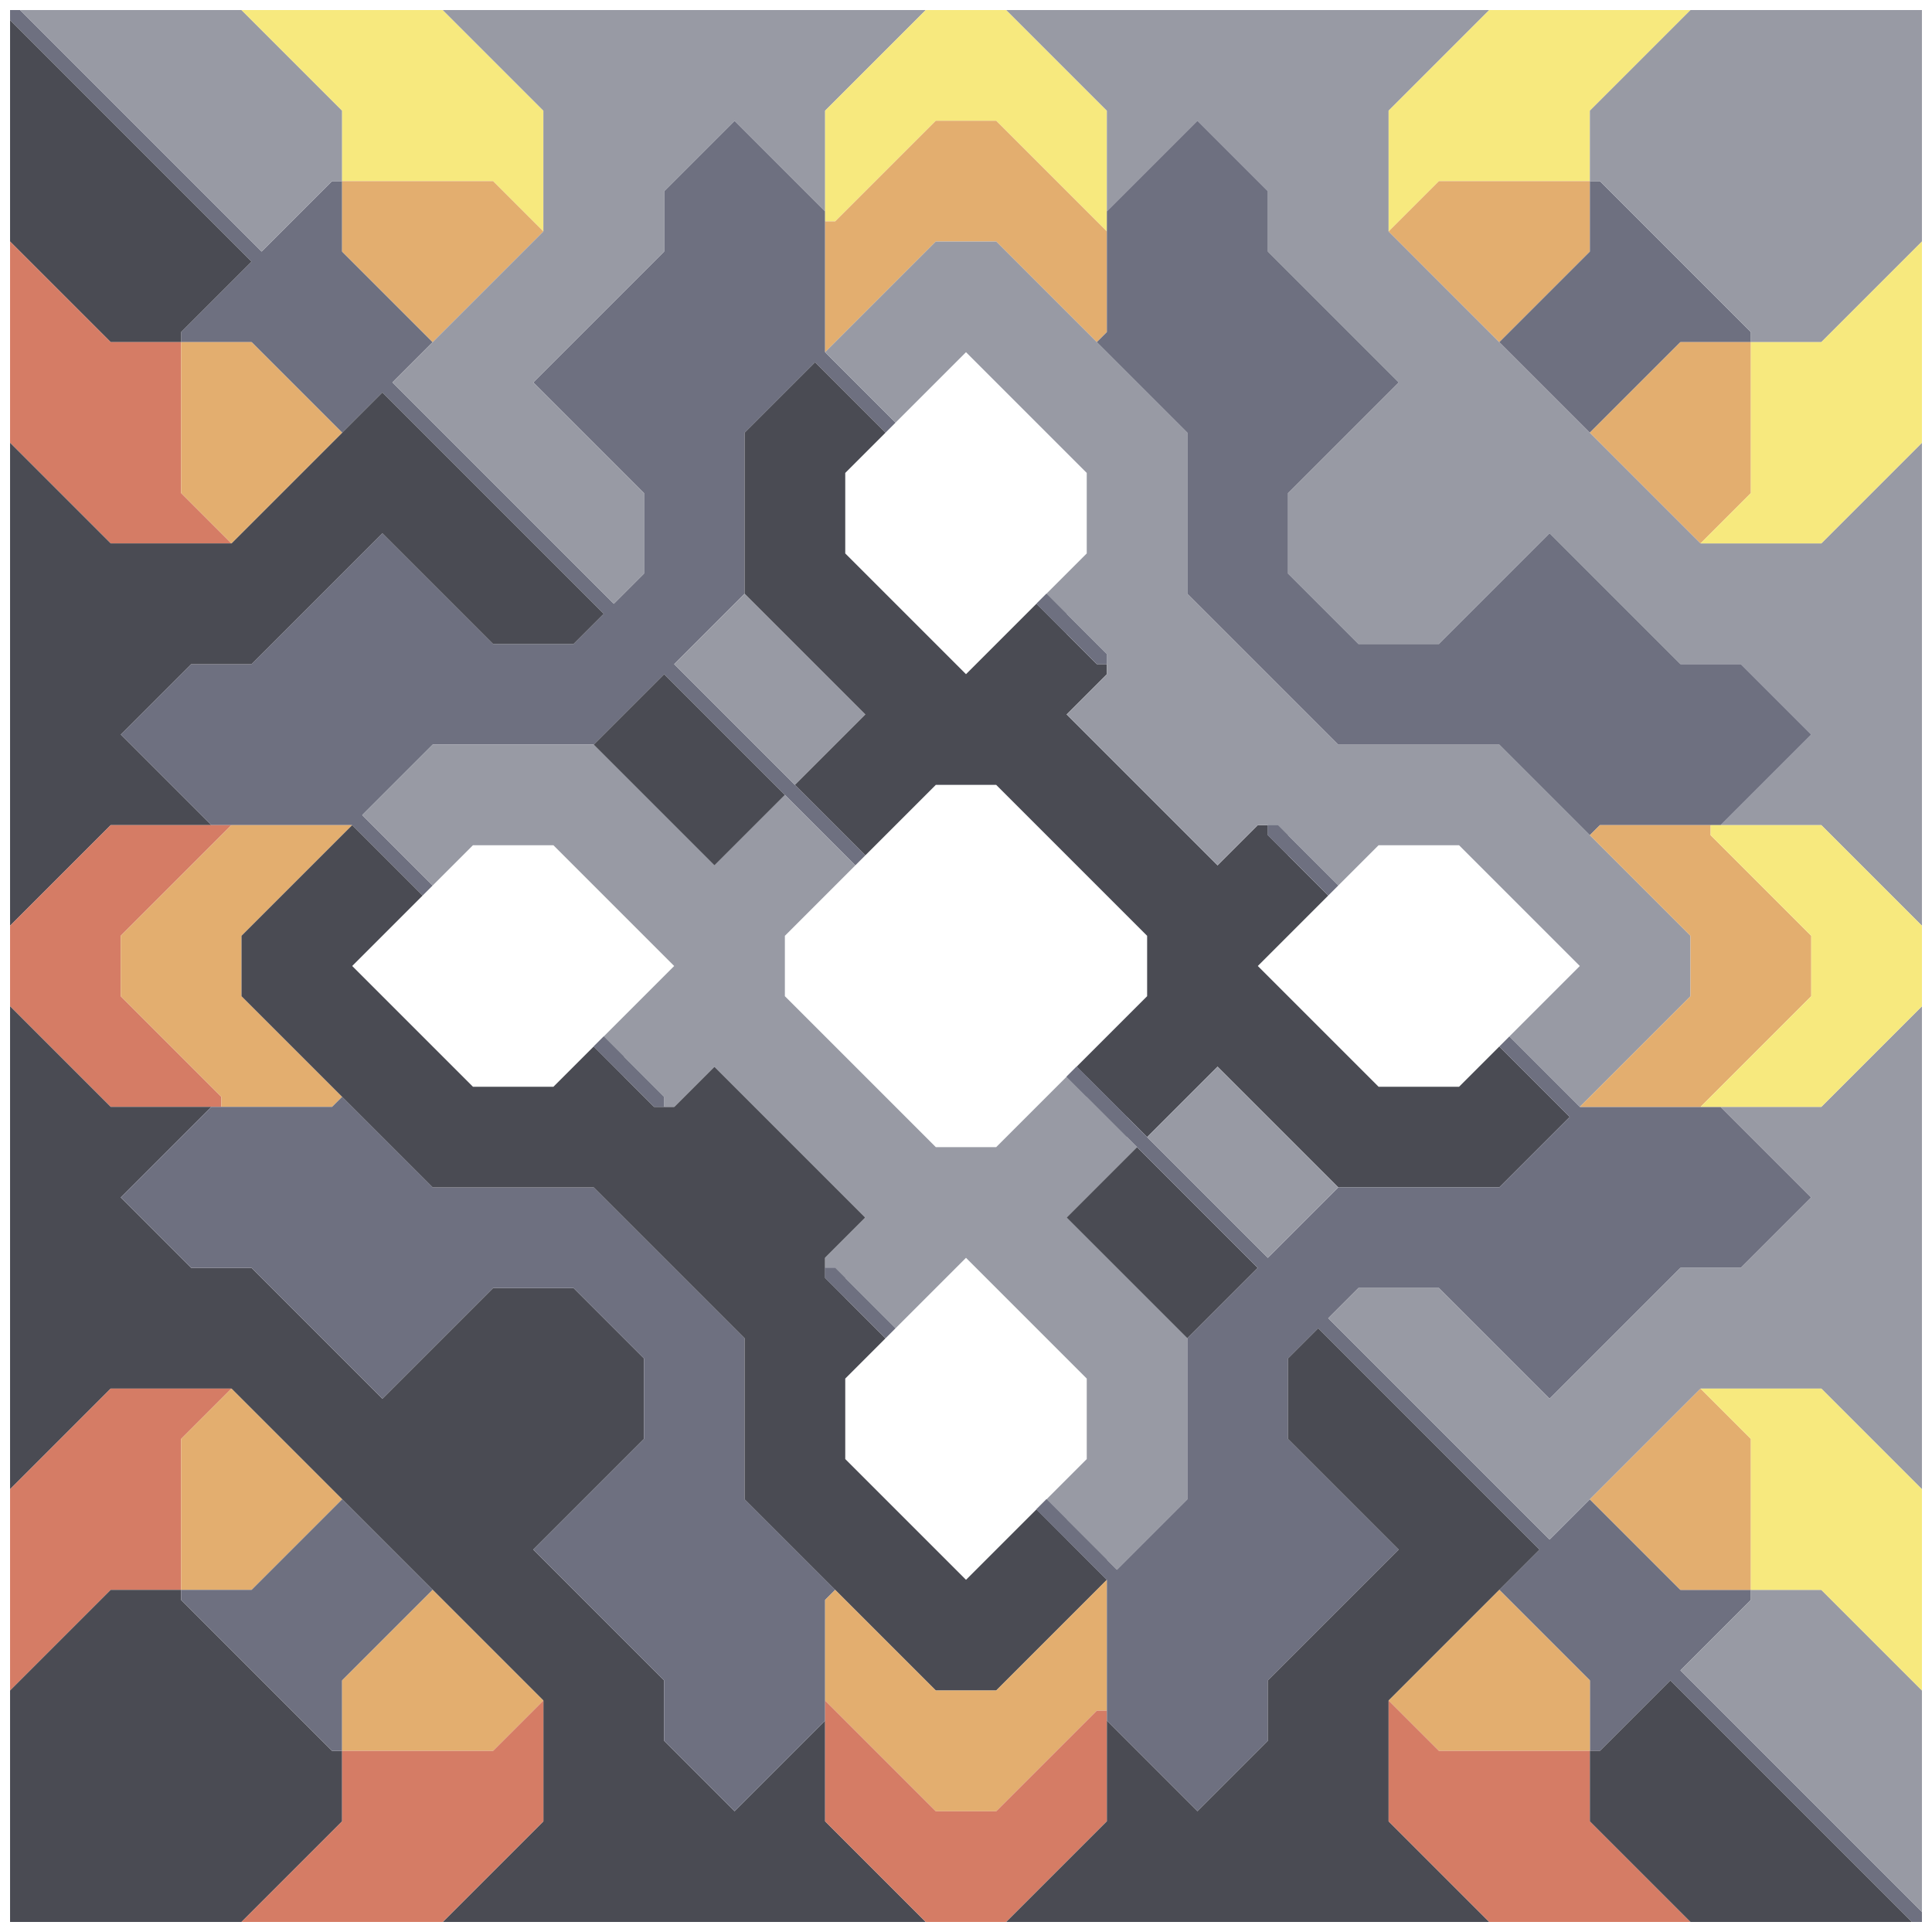 <svg xmlns="http://www.w3.org/2000/svg" width="96" height="96" style="fill-opacity:1;color-rendering:auto;color-interpolation:auto;text-rendering:auto;stroke:#000;stroke-linecap:square;stroke-miterlimit:10;shape-rendering:auto;stroke-opacity:1;fill:#000;stroke-dasharray:none;font-weight:400;stroke-width:1;font-family:&quot;Dialog&quot;;font-style:normal;stroke-linejoin:miter;font-size:12px;stroke-dashoffset:0;image-rendering:auto">
    <g style="stroke-linecap:round;fill:#6e7080;stroke:#6e7080">
        <path stroke="none" d="M.5 1V.5H1l12 12L16.5 9h.5v3.5l4.5 4.5-2 2 11 11 1.5-1.5v-4L26.5 19l6.5-6.5v-3L36.5 6l4.5 4.5v7l3.5 3.5-.5.5-3.5-3.5-3.5 3.5v8L33.5 33l9.5 9.5-.5.5-9.5-9.5-3.5 3.5h-8L18 40.5l3.5 3.5-.5.5-3.5-3.5h-7L6 36.5 9.5 33h3l6.5-6.5 5.5 5.5h4l1.5-1.5-11-11-2 2-4.5-4.5H9v-.5l3.5-3.5Z" style="stroke:none"/>
    </g>
    <g stroke="none" style="stroke-linecap:round;fill:#4a4b53;stroke:#4a4b53">
        <path d="M12.5 13 9 16.5v.5H5.5l-5-5V1Z" style="stroke:none"/>
        <path d="M5.5 17H9v7.5l2.5 2.5h-6l-5-5V12Z" style="fill:#d57c65;stroke:none"/>
        <path d="M5.5 27h6l7.5-7.5 11 11-1.5 1.5h-4L19 26.5 12.5 33h-3L6 36.5l4.5 4.5h-5l-5 5V22Z" style="stroke:none"/>
        <path d="M.5 50v-4l5-5h6L6 46.5v3l5 5v.5H5.5Z" style="fill:#d57c65;stroke:none"/>
        <path d="M5.5 55h5L6 59.5 9.5 63h3l6.5 6.5 5.5-5.5h4l3.5 3.5v4L26.5 77l6.5 6.5v3l3.5 3.5 4.5-4.5v5l5 5H22l5-5v-6L11.5 69h-6l-5 5V50Z" style="stroke:none"/>
        <path d="M.5 84V74l5-5h6L9 71.5V79H5.5Z" style="fill:#d57c65;stroke:none"/>
        <path d="M1 .5h11l5 5V9h-.5L13 12.5Z" style="fill:#989aa4;stroke:none"/>
        <path d="M6 49.5v-3l5.5-5.5h6L12 46.5v3l5 5-.5.5H11v-.5Z" style="fill:#e3ae6f;stroke:none"/>
        <path d="m6 59.5 4.5-4.5h6l.5-.5 4.5 4.5h8l7.5 7.5v8l4.5 4.5-.5.5v6L36.5 90 33 86.5v-3L26.5 77l5.5-5.5v-4L28.5 64h-4L19 69.5 12.5 63h-3Z" style="fill:#6e7080;stroke:none"/>
        <path d="M16.5 87h.5v3.5l-5 5H.5V84l5-5H9v.5Z" style="stroke:none"/>
        <path d="M9 24.5V17h3.5l4.5 4.5-5.5 5.5ZM9 79v-7.5l2.5-2.5 5.5 5.5-4.5 4.5Z" style="fill:#e3ae6f;stroke:none"/>
        <path d="M9 79.5V79h3.5l4.5-4.5 4.5 4.5-4.5 4.5V87h-.5Z" style="fill:#6e7080;stroke:none"/>
        <path d="M12 .5h10l5 5v6L24.5 9H17V5.5Z" style="fill:#f7e97e;stroke:none"/>
        <path d="M12 49.5v-3l5.5-5.5 3.5 3.5-3.5 3.5 6 6h4l2-2 3 3h1l2-2 7.5 7.5-2 2v1l3 3-2 2v4l6 6 3.5-3.5 3.5 3.5-5.5 5.5h-3L37 74.5v-8L29.5 59h-8Z" style="stroke:none"/>
        <path d="M17 12.5V9h7.5l2.5 2.5-5.5 5.5ZM17 87v-3.5l4.5-4.5 5.5 5.5-2.5 2.5Z" style="fill:#e3ae6f;stroke:none"/>
        <path d="m18 40.5 3.5-3.5h8l6 6 3.5-3.5 3.5 3.5-3.5 3.5v3l7.5 7.5h3l3.5-3.5 3.5 3.5-3.5 3.5 6 6v8L55.5 78 52 74.5l2-2v-4l-6-6-3.5 3.5-3-3H41v-.5l2-2-7.5-7.5-2 2H33v-.5l-3-3 3.5-3.5-6-6h-4l-2 2ZM19.5 19l7.5-7.5v-6l-5-5h24l-5 5v5L36.5 6 33 9.5v3L26.5 19l5.5 5.5v4L30.5 30Z" style="fill:#989aa4;stroke:none"/>
        <path d="M22 95.5H12l5-5V87h7.5l2.5-2.5v6Z" style="fill:#d57c65;stroke:none"/>
        <path d="m29.5 37 3.5-3.5 6 6-3.5 3.5Z" style="stroke:none"/>
        <path d="M31 53.5 29.5 52l.5-.5 1 1Z" style="fill:#6e7080;stroke:none"/>
        <path d="M33 55h-.5l-3-3 .5-.5 3 3Z" style="fill:#6e7080;stroke:none"/>
        <path d="m33.5 33 3.5-3.5 6 6-3.5 3.5Z" style="fill:#989aa4;stroke:none"/>
        <path d="M37 29.5v-8l3.5-3.5 3.5 3.5-2 2v4l6 6 3.5-3.5 3 3h.5v.5l-2 2 7.5 7.5 2-2h.5v.5l3 3-3.5 3.5 6 6h4l2-2 3.5 3.5-3.5 3.5h-8l-6-6-3.5 3.5-3.5-3.5 3.5-3.5v-3L49.5 39h-3L43 42.5 39.5 39l3.5-3.5Z" style="stroke:none"/>
        <path d="M41.5 11H41V5.5l5-5h4l5 5v6L49.5 6h-3Z" style="fill:#f7e97e;stroke:none"/>
        <path d="M41 17.5V11h.5l5-5h3l5.5 5.5v5l-.5.5-5-5h-3Z" style="fill:#e3ae6f;stroke:none"/>
        <path d="m41 17.5 5.5-5.5h3l9.5 9.5v8l7.5 7.5h8l9.5 9.5v3L78.5 55 75 51.5l3.5-3.5-6-6h-4l-2 2-3-3h-1l-2 2-7.5-7.5 2-2v-1l-3-3 2-2v-4l-6-6-3.5 3.5Z" style="fill:#989aa4;stroke:none"/>
        <path d="m42 64.5-1-1V63h.5l.5.5Z" style="fill:#6e7080;stroke:none"/>
        <path d="M46.5 84h3l5.5-5.5V85h-.5l-5 5h-3L41 84.5v-5l.5-.5Z" style="fill:#e3ae6f;stroke:none"/>
        <path d="M46.5 90h3l5-5h.5v5.5l-5 5h-4l-5-5v-6Z" style="fill:#d57c65;stroke:none"/>
        <path d="m44.5 66-.5.5-3-3V63h.5Z" style="fill:#6e7080;stroke:none"/>
        <path d="M50 .5h24l-5 5v6L84.5 27h6l5-5v24l-5-5h-5l4.5-4.5-3.5-3.5h-3L77 26.5 71.5 32h-4L64 28.5v-4l5.5-5.5-6.5-6.5v-3L59.5 6 55 10.5v-5Z" style="fill:#989aa4;stroke:none"/>
        <path d="M53 31.5 51.5 30l.5-.5 1 1Zm0 45L51.5 75l.5-.5 1 1Zm1-22-1-1 .5-.5.5.5Z" style="fill:#6e7080;stroke:none"/>
        <path d="m53 60.5 3.5-3.5 6 6-3.5 3.5Z" style="stroke:none"/>
        <path d="M55 33h-.5l-3-3 .5-.5 3 3Zm0 45.5L51.5 75l.5-.5 3 3ZM54.5 17l.5-.5v-6L59.5 6 63 9.5v3l6.5 6.5-5.5 5.5v4l3.5 3.5h4l5.5-5.5 6.5 6.5h3l3.5 3.5-4.5 4.5h-6l-.5.5-4.5-4.5h-8L59 29.5v-8ZM56 56.5l-3-3 .5-.5 2.5 2.5Z" style="fill:#6e7080;stroke:none"/>
        <path d="M55 85.5v-7L51.5 75l.5-.5 3.5 3.5 3.5-3.5v-8l3.5-3.5-9.5-9.5.5-.5 9.5 9.5 3.5-3.5h8l3.5-3.5-3.5-3.5.5-.5 3.5 3.5h7l4.5 4.5-3.5 3.5h-3L77 69.5 71.5 64h-4L66 65.5l11 11 2-2 4.5 4.5H87v.5L83.5 83l12 12v.5H95l-12-12-3.5 3.5H79v-3.5L74.5 79l2-2-11-11-1.5 1.5v4l5.5 5.5-6.5 6.5v3L59.5 90Z" style="fill:#6e7080;stroke:none"/>
        <path d="m59.5 90 3.5-3.5v-3l6.5-6.5-5.5-5.5v-4l1.5-1.5 11 11-7.5 7.5v6l5 5H50l5-5v-5Z" style="stroke:none"/>
        <path d="m57 56.5 3.5-3.5 6 6-3.5 3.5Z" style="fill:#989aa4;stroke:none"/>
        <path d="m64 42.5-1-1V41h.5l.5.5Z" style="fill:#6e7080;stroke:none"/>
        <path d="m66.5 44-.5.5-3-3V41h.5Z" style="fill:#6e7080;stroke:none"/>
        <path d="m66 65.5 1.5-1.5h4l5.5 5.5 6.5-6.5h3l3.5-3.5-4.5-4.5h5l5-5v24l-5-5h-6L77 76.5Z" style="fill:#989aa4;stroke:none"/>
        <path d="M69 11.5v-6l5-5h10l-5 5V9h-7.5Z" style="fill:#f7e97e;stroke:none"/>
        <path d="M69 11.5 71.5 9H79v3.5L74.5 17Zm0 73 5.5-5.5 4.5 4.5V87h-7.5Z" style="fill:#e3ae6f;stroke:none"/>
        <path d="M71.5 87H79v3.5l5 5H74l-5-5v-6Z" style="fill:#d57c65;stroke:none"/>
        <path d="m74.5 17 4.5-4.5V9h.5l7.5 7.5v.5h-3.5L79 21.5Z" style="fill:#6e7080;stroke:none"/>
        <path d="M79.5 9H79V5.5l5-5h11.5V12l-5 5H87v-.5Z" style="fill:#989aa4;stroke:none"/>
        <path d="m79 21.5 4.5-4.5H87v7.5L84.5 27Zm0 20 .5-.5H85v.5l5 5v3L84.5 55h-6l5.5-5.5v-3Zm0 33 5.5-5.5 2.5 2.5V79h-3.5Z" style="fill:#e3ae6f;stroke:none"/>
        <path d="M79 90.5V87h.5l3.5-3.5 12 12H84Z" style="stroke:none"/>
        <path d="m83.5 83 3.5-3.5V79h3.5l5 5v11Z" style="fill:#989aa4;stroke:none"/>
        <path d="m84.5 27 2.5-2.5V17h3.5l5-5v10l-5 5Zm.5 14.5V41h5.5l5 5v4l-5 5h-6l5.5-5.5v-3ZM84.5 69h6l5 5v10l-5-5H87v-7.5Z" style="fill:#f7e97e;stroke:none"/>
    </g>
</svg>
